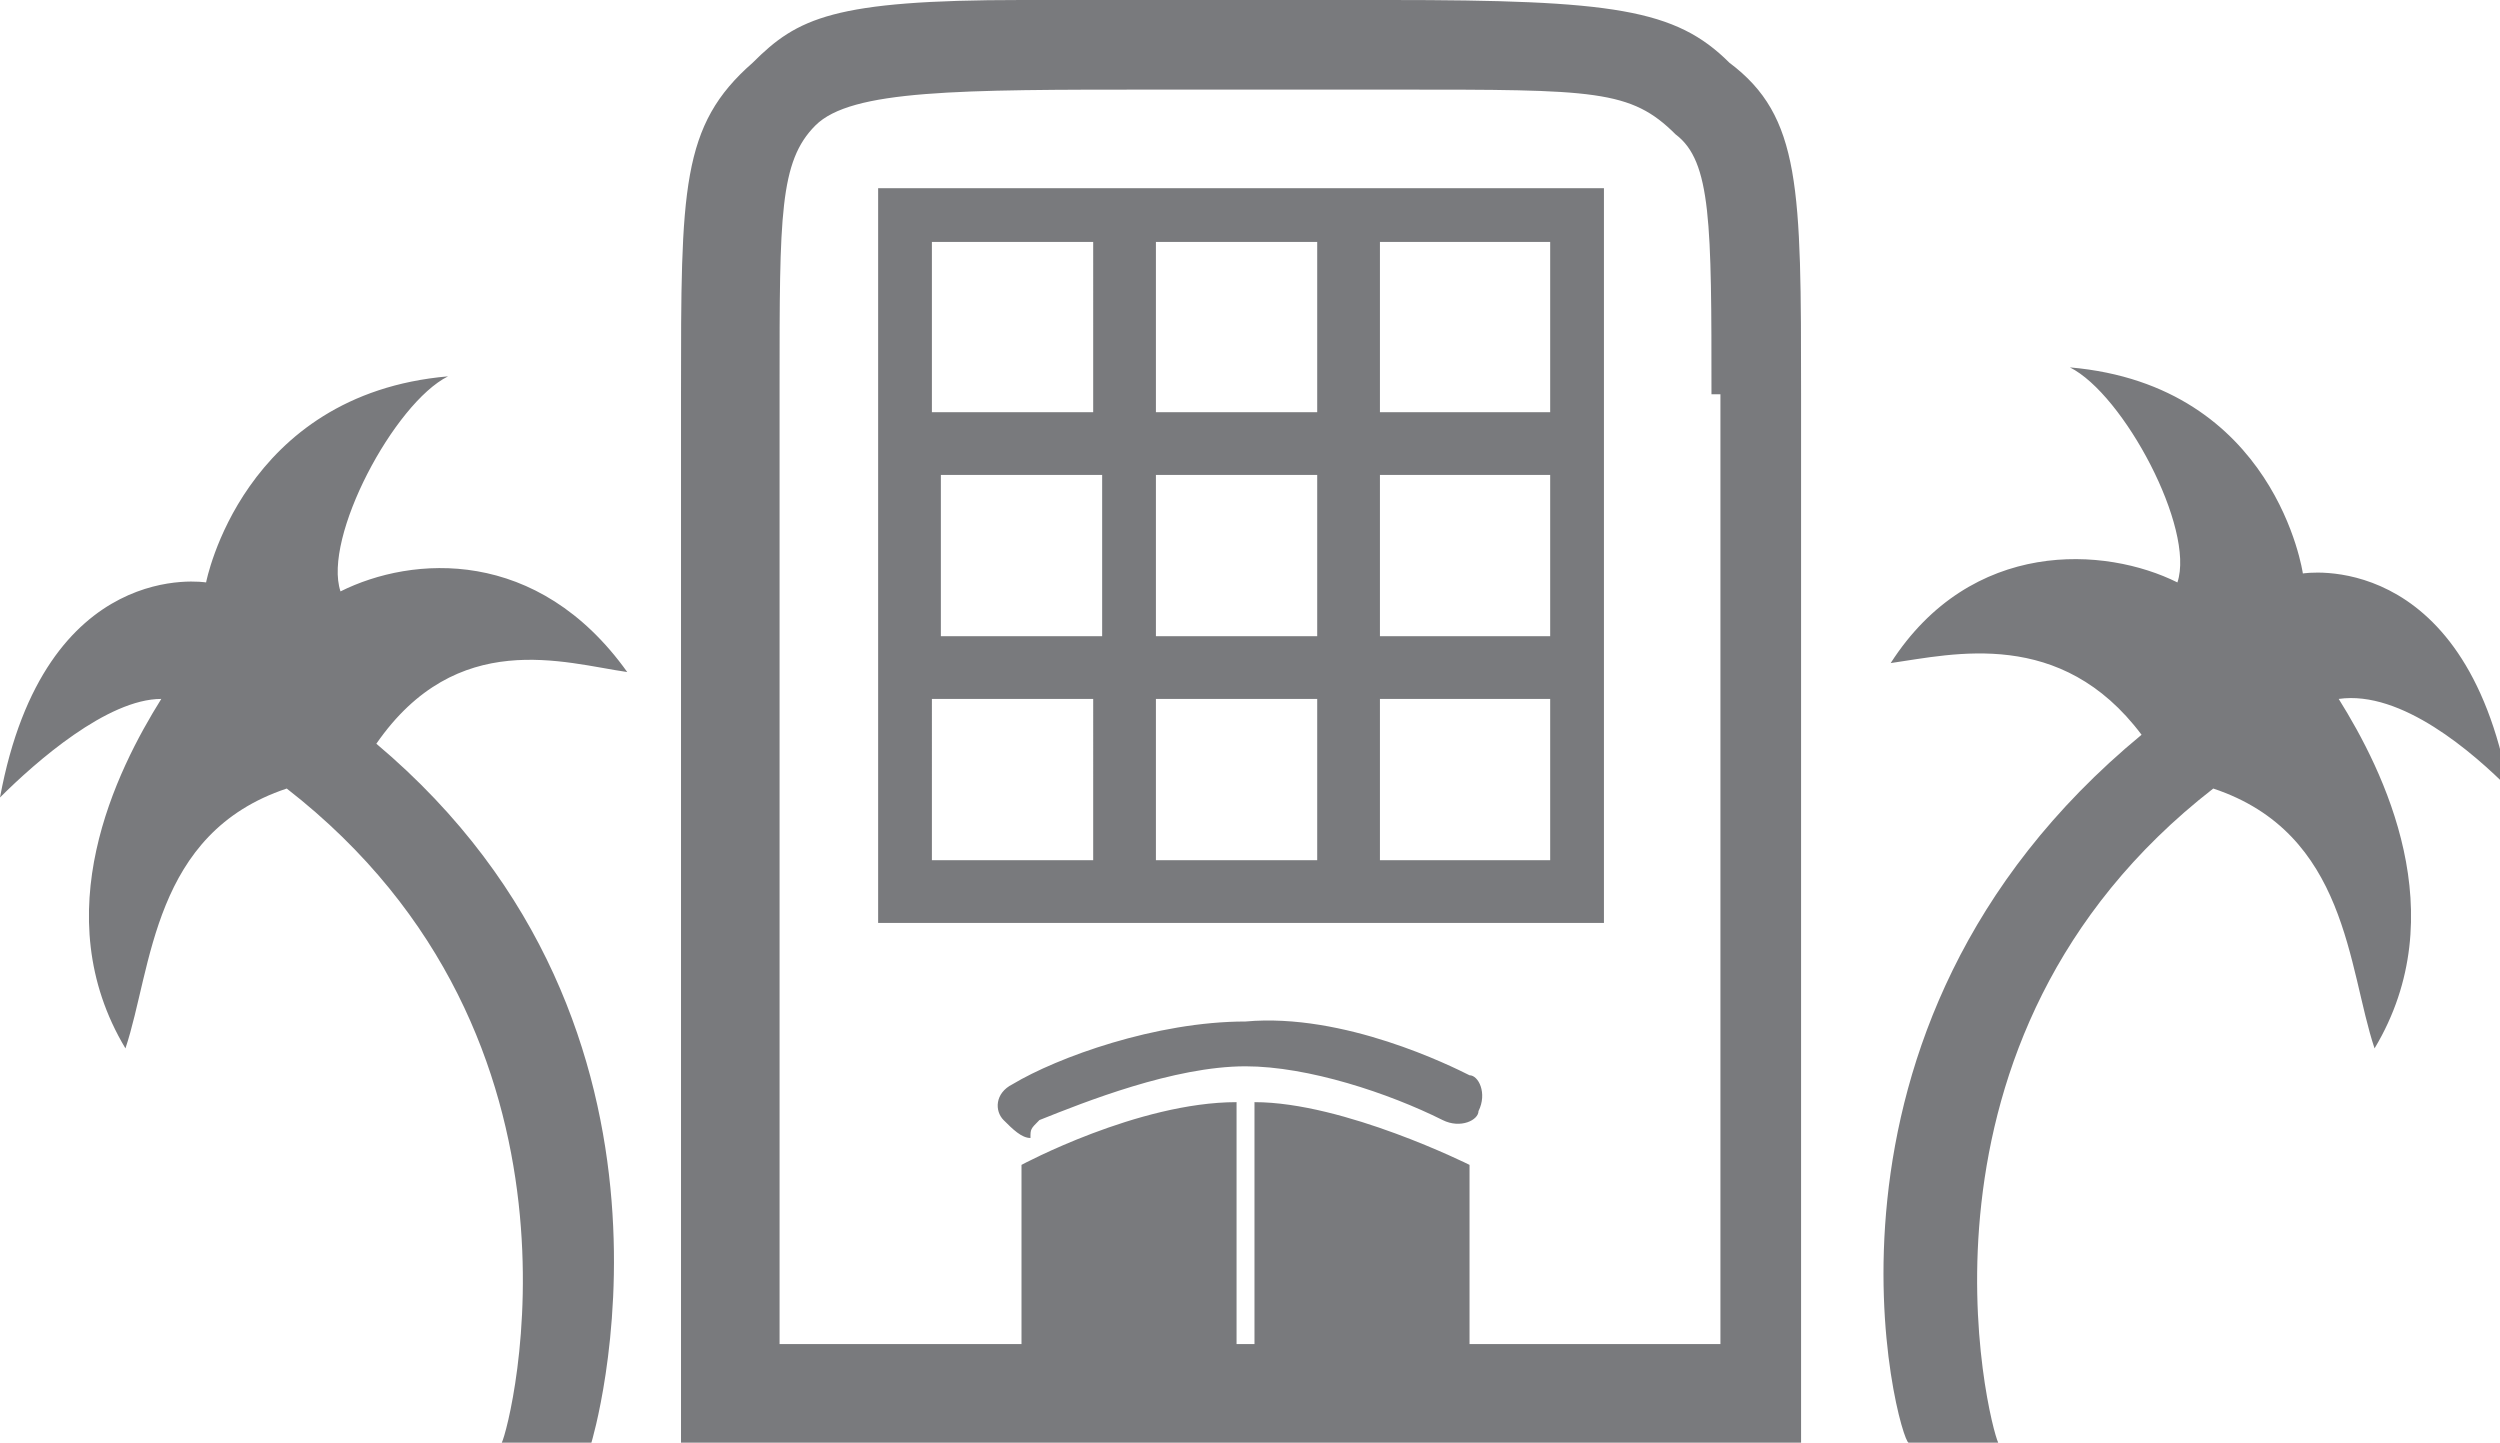 <?xml version="1.0" encoding="utf-8"?>
<!-- Generator: Adobe Illustrator 19.0.0, SVG Export Plug-In . SVG Version: 6.00 Build 0)  -->
<svg version="1.1" id="On-Site_Hotels" xmlns="http://www.w3.org/2000/svg" xmlns:xlink="http://www.w3.org/1999/xlink" x="0px"
	 y="0px" viewBox="0 0 27.9 16.1" style="enable-background:new 0 0 27.9 16.1;" xml:space="preserve">
<style type="text/css">
	.st0{fill:#797A7D;}
</style>
<path class="st0" d="M6.6,16.1l-1,0c0.1-0.2,1.2-4.5-2.4-7.3c-1.5,0.5-1.5,2-1.8,2.9c-0.9-1.5-0.1-3.1,0.4-3.9
	C1.2,7.8,0.4,8.5,0,8.9c0.5-2.7,2.3-2.4,2.3-2.4S2.7,4.4,5,4.2C4.4,4.5,3.6,6,3.8,6.6C4.6,6.2,6,6.1,7,7.5C6.3,7.4,5.1,7,4.2,8.3
	C8,11.5,6.6,16.1,6.6,16.1z M21.3,16.1l1,0c-0.1-0.2-1.2-4.5,2.4-7.3c1.5,0.5,1.5,2,1.8,2.9c0.9-1.5,0.1-3.1-0.4-3.9
	c0.7-0.1,1.5,0.6,1.9,1c-0.5-2.7-2.3-2.4-2.3-2.4s-0.3-2.1-2.6-2.3c0.6,0.3,1.4,1.8,1.2,2.4c-0.8-0.4-2.3-0.5-3.2,0.9
	c0.7-0.1,1.9-0.4,2.8,0.8C19.9,11.5,21.2,16.1,21.3,16.1z M20.1,4.4v11.7H19H8.7H7.6V4.4c0-2.3,0-3,0.8-3.7C8.9,0.2,9.3,0,11.4,0
	l0.7,0l3.4,0v0c2.5,0,3.2,0.1,3.8,0.7C20.1,1.3,20.1,2.1,20.1,4.4z M19.1,4.4c0-1.9,0-2.6-0.4-2.9C18.2,1,17.8,1,15.6,1h-2.7
	c-2.2,0-3.4,0-3.8,0.4c-0.4,0.4-0.4,1-0.4,2.9v10.7h2.7v-2c0,0,1.3-0.7,2.4-0.7v2.7H14v-2.7c1,0,2.4,0.7,2.4,0.7v2h2.8V4.4z
	 M11.6,12.5c0.5-0.2,1.5-0.6,2.3-0.6c0.7,0,1.6,0.3,2.2,0.6c0.2,0.1,0.4,0,0.4-0.1c0.1-0.2,0-0.4-0.1-0.4c-0.2-0.1-1.4-0.7-2.5-0.6
	c-1,0-2.1,0.4-2.6,0.7c-0.2,0.1-0.2,0.3-0.1,0.4c0.1,0.1,0.2,0.2,0.3,0.2C11.5,12.6,11.5,12.6,11.6,12.5z M17.9,2.1v8.2H9.8V2.1
	H17.9z M17.3,2.7h-1.9v1.9h1.9V2.7z M14.7,7.1V5.3h-1.8v1.8H14.7z M12.9,7.8v1.8h1.8V7.8H12.9z M12.3,5.3h-1.8v1.8h1.8V5.3z
	 M14.7,4.6V2.7h-1.8v1.9H14.7z M15.4,7.1h1.9V5.3h-1.9V7.1z M10.4,2.7v1.9h1.8V2.7H10.4z M10.4,9.6h1.8V7.8h-1.8V9.6z M17.3,9.6V7.8
	h-1.9v1.8H17.3z"/>
</svg>
